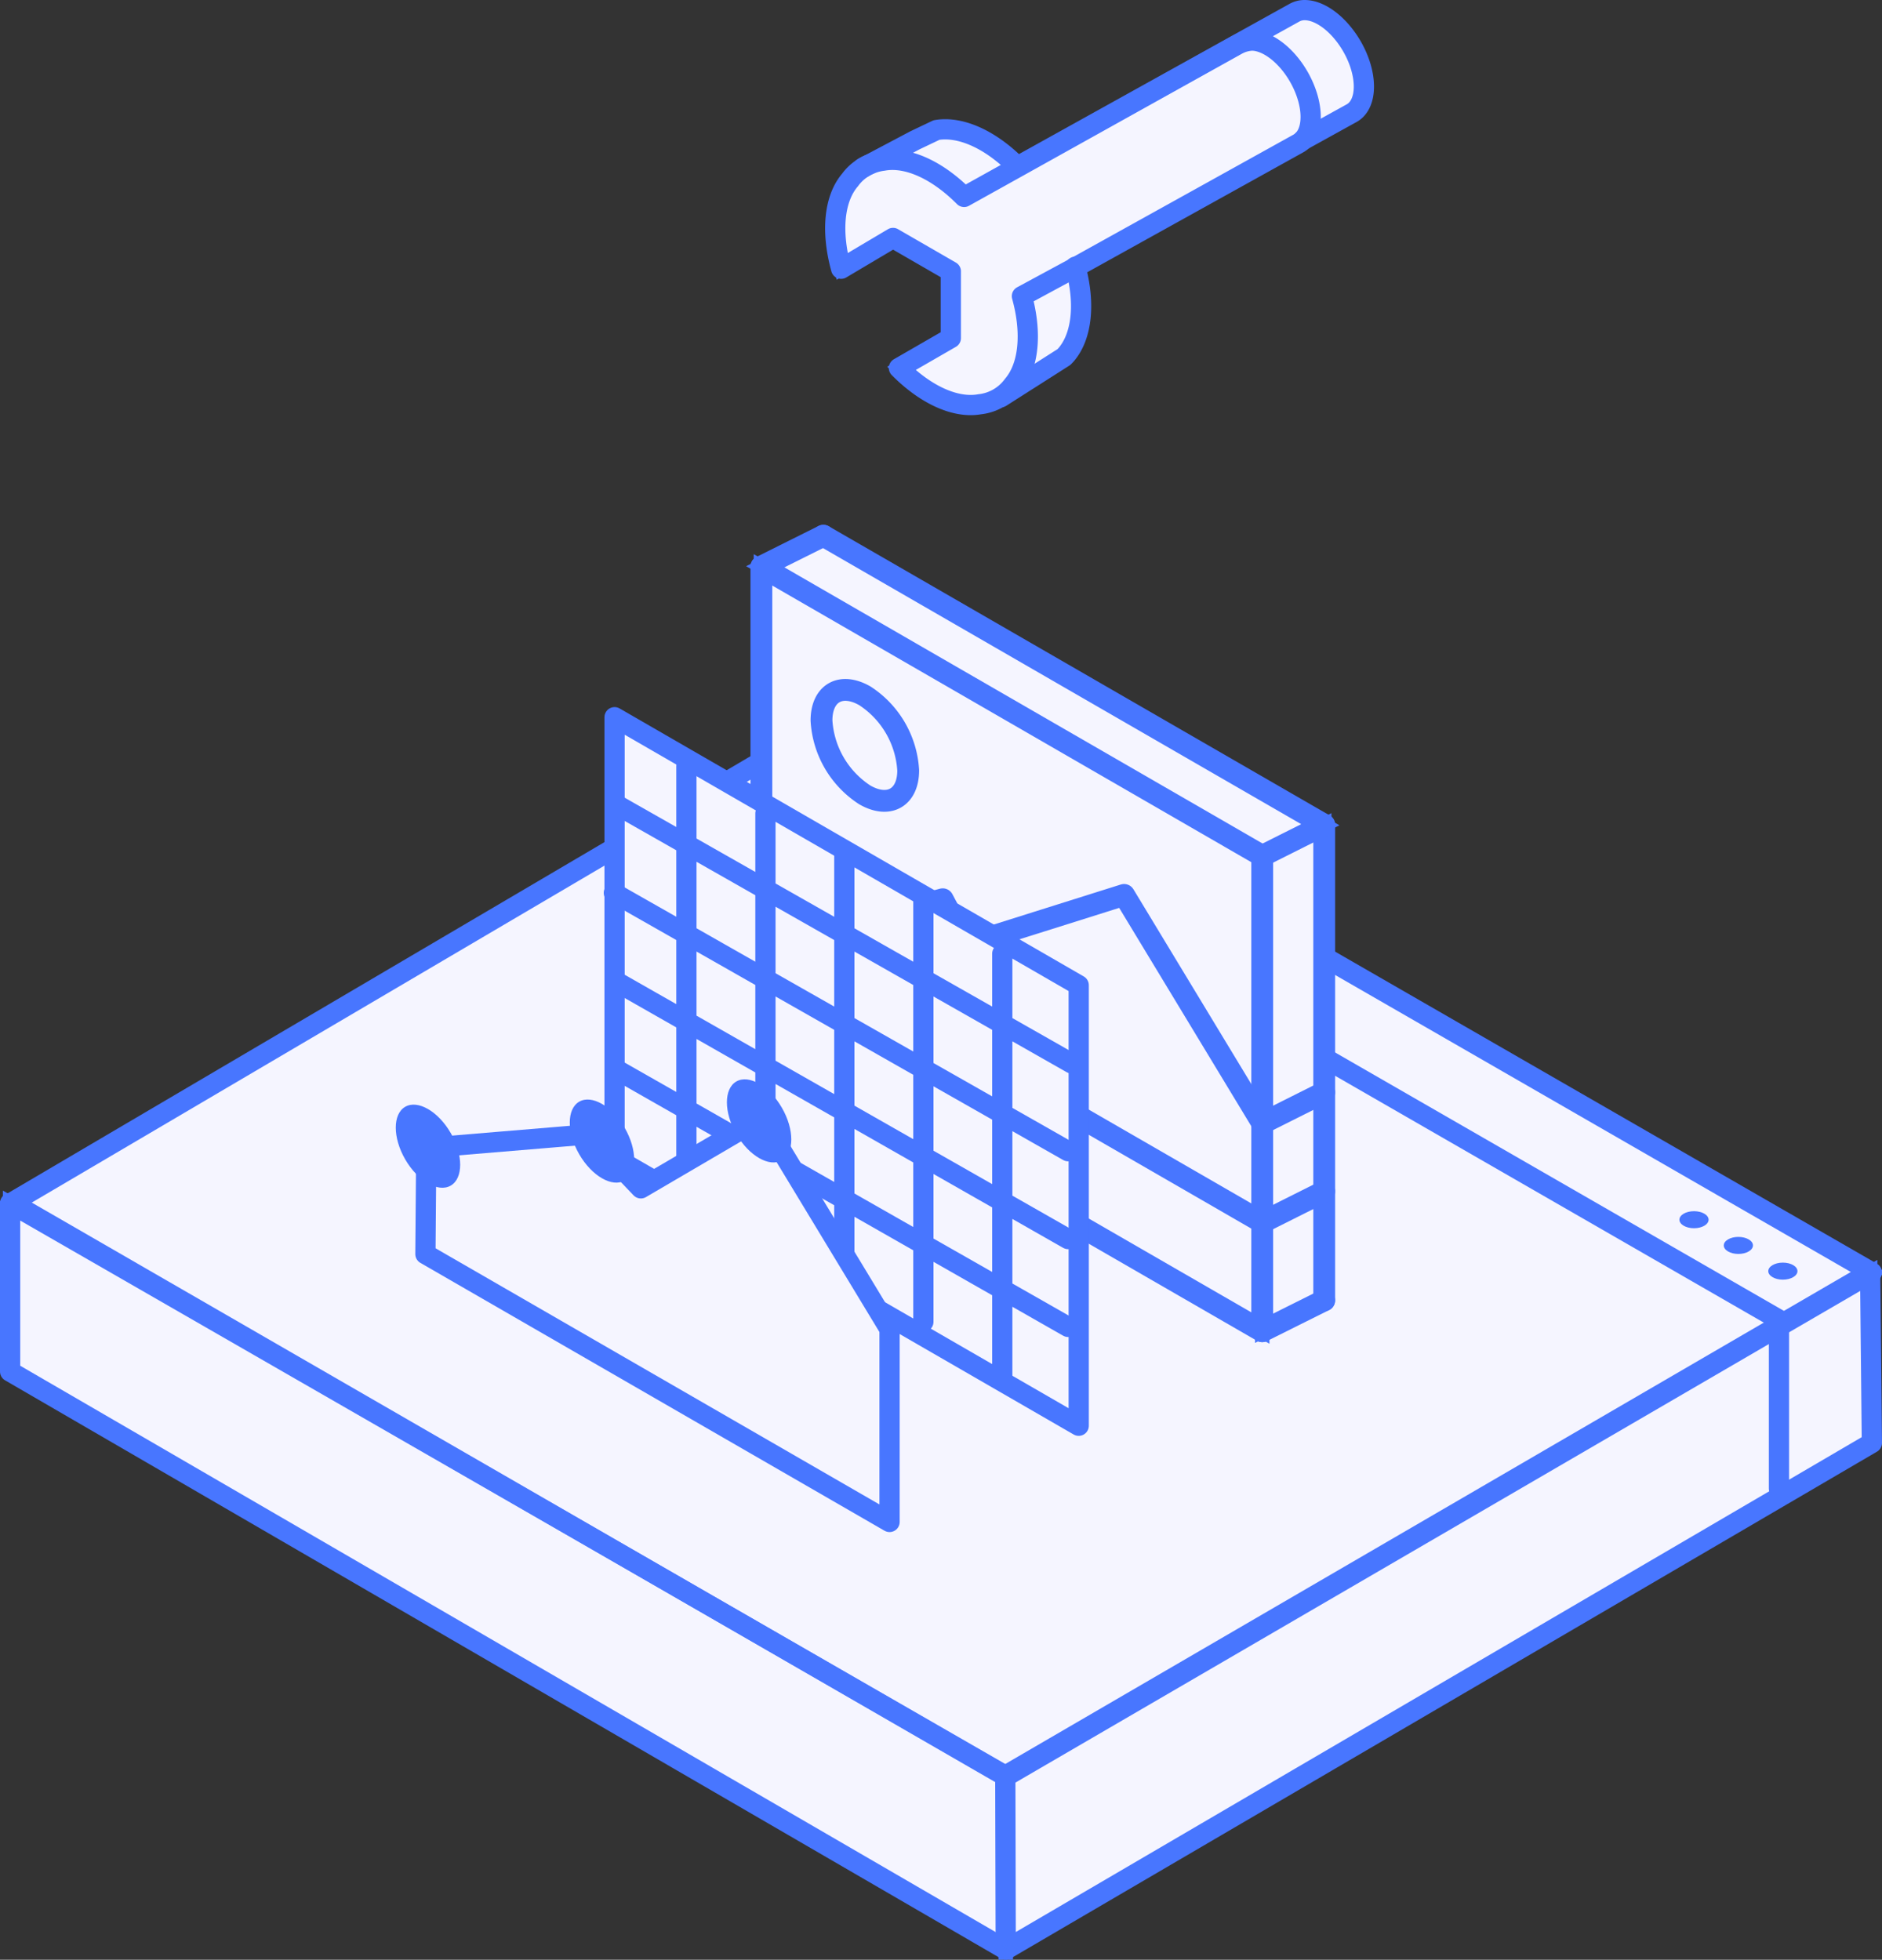 <svg version="1.1" viewBox="0 0 130.24 135.64" xmlns="http://www.w3.org/2000/svg">
 <rect x="0" y="0" width="130.24" height="135.64" fill="#333333" stroke="none"/>
 <g fill="#f5f5ff" stroke="#4876ff">
  <path class="cls-1" d="m129.42 88.14 0.12 11.73-6.17 3.61-0.26-0.45v-11.22zm0.12-0.07-0.12 0.07v-0.07l-6.31 3.67v-0.4l-68.61-39.51-0.08-0.14 5.92-3.48z"/>
  <path class="cls-1" d="m123.11 103.03 0.26 0.45-53.77 31.46-0.03-12 0.03 0.02 53.51-31.15zm0-11.69v0.4l-53.54 31.16-21.58-12.42-47.18-27.24 53.61-31.55 0.08 0.14z"/>
  <path class="cls-1" d="m69.57 122.94 0.03 12-68.9-40.01v-11.66l47.29 27.21z"/>
 </g>
 <g fill="none" stroke="#4876ff" stroke-linecap="round" stroke-linejoin="round" stroke-width="1.4px">
  <path class="cls-2" d="m47.99 110.48-47.18-27.24 53.61-31.55 5.92-3.48 69.2 39.86-0.12 0.07-6.31 3.67-53.51 31.15-0.03-0.02z"/>
  <path class="cls-2" d="m69.57 122.9-21.58-12.42-47.29-27.21v11.66l68.9 40.01"/>
  <path class="cls-2" d="m69.6 134.94 59.94-35.07-0.12-11.73v-0.07l-6.31 3.67-53.54 31.16v0.04z"/>
  <path class="cls-2" d="m54.5 51.83 68.61 39.51v11.69"/>
 </g>
 <g fill="#4876ff">
  <ellipse class="cls-3" cx="117.23" cy="84.42" rx="1.01" ry=".59"/>
  <ellipse class="cls-3" cx="120.3" cy="86.2" rx="1.01" ry=".59"/>
  <ellipse class="cls-3" cx="123.38" cy="87.98" rx="1.01" ry=".59"/>
 </g>
 <g fill="#f5f5ff" stroke="#4876ff">
  <path class="cls-1" d="m93.56 3.21c1.1 1.91 1.1 4 0 4.61l-3.4 1.88c0.81-0.81 0.71-2.66-0.28-4.39-0.88-1.53-2.2-2.5-3.25-2.5a2.43 2.43 0 0 0-1 0.28l3.93-2.2a1.42 1.42 0 0 1 0.73-0.19c1.06 0 2.38 1 3.27 2.5z"/>
  <path class="cls-1" d="m89.88 5.31c1 1.73 1.09 3.58 0.28 4.39l-15.76 8.69v0.07l-3.7 2c0.71 2.57 0.48 4.86-0.62 6.15a3.28 3.28 0 0 1-2.28 1.39c-1.66 0.3-3.74-0.64-5.59-2.51l3.59-2.09v-4.62l-4-2.31-3.59 2.13c-0.71-2.57-0.49-4.86 0.62-6.15a3.18 3.18 0 0 1 0.89-0.83l0.5-0.26a3.39 3.39 0 0 1 0.91-0.24c1.66-0.3 3.73 0.64 5.59 2.51l3.7-2.06 15.24-8.48a2.43 2.43 0 0 1 1-0.28c1 0 2.37 1 3.25 2.5z"/>
  <path class="cls-1" d="m74.4 18.39 15.76-8.69a1.58 1.58 0 0 1-0.29 0.22l-15.45 8.54zm11.25-15.33-15.23 8.51-3.7 2.06c-1.86-1.87-3.93-2.81-5.59-2.51a3.39 3.39 0 0 0-0.91 0.24l3.1-1.64 1.49-0.72c1.66-0.29 3.74 0.64 5.59 2.52zm-11.23 15.4c0.7 2.54 0.46 4.81-0.64 6.09l-0.15 0.16-4.36 2.78a3.26 3.26 0 0 0 0.85-0.81c1.1-1.29 1.33-3.58 0.62-6.15zm-14.2-7.1-0.5 0.26a2 2 0 0 1 0.5-0.26z"/>
 </g>
 <path class="cls-2" d="m59.72 11.62a3.18 3.18 0 0 0-0.89 0.83c-1.11 1.29-1.33 3.58-0.62 6.15l3.59-2.13 4 2.31v4.62l-3.59 2.07c1.85 1.87 3.93 2.81 5.59 2.51a3.28 3.28 0 0 0 2.3-1.33c1.1-1.29 1.33-3.58 0.62-6.15l3.7-2 15.45-8.58a1.58 1.58 0 0 0 0.29-0.22c0.81-0.81 0.71-2.66-0.28-4.39-0.88-1.53-2.2-2.5-3.25-2.5a2.43 2.43 0 0 0-1 0.28l-15.21 8.48-3.7 2.06c-1.86-1.87-3.93-2.81-5.59-2.51a3.39 3.39 0 0 0-0.91 0.24 2 2 0 0 0-0.5 0.26z" fill="none" stroke="#4876ff" stroke-linecap="round" stroke-linejoin="round" stroke-width="1.4px"/>
 <path class="cls-2" d="m90.16 9.7 3.4-1.88c1.1-0.64 1.1-2.7 0-4.61-0.89-1.54-2.21-2.51-3.27-2.51a1.42 1.42 0 0 0-0.73 0.19l-3.91 2.17-15.25 8.47c-1.85-1.88-3.93-2.81-5.59-2.53l-1.49 0.71-3.1 1.64-0.5 0.26m9.55 15.88 4.36-2.78 0.15-0.16c1.1-1.28 1.34-3.55 0.64-6.09" fill="none" stroke="#4876ff" stroke-linecap="round" stroke-linejoin="round" stroke-width="1.4px"/>
 <g fill="#f5f5ff" stroke="#4876ff">
  <path class="cls-1" d="m91.64 82.47v7.53l-4.29 2.14v-7.53l4.29-2.15z"/>
  <path class="cls-1" d="m91.64 75.61v6.85l-4.29 2.15v-6.86l4.29-2.15z"/>
  <path class="cls-1" d="m91.64 57.09v18.51l-4.29 2.15v-18.51z"/>
  <path class="cls-1" d="m91.64 57.09-4.29 2.15-34.66-20.02 4.29-2.14zm-4.29 27.52v7.53l-34.66-20.01v-7.54l1.19 0.69 33.47 19.32z"/>
  <path class="cls-1" d="m66.92 65.39 0.11-0.06 10.76-3.39 9.56 15.8v6.86l-33.47-19.32 11.36-3.04z"/>
  <path class="cls-1" d="m87.35 59.24v18.5l-9.56-15.8-10.79 3.39-0.11 0.06-1.68-3.15-11.36 3-1.19-0.69v-25.33zm-24.5-5.92a6.61 6.61 0 0 0-3-5.16c-1.65-0.95-3-0.19-3 1.71a6.59 6.59 0 0 0 3 5.15c1.66 0.98 3 0.19 3-1.7z"/>
  <path class="cls-1" d="m59.86 48.16a6.61 6.61 0 0 1 3 5.16c0 1.89-1.34 2.65-3 1.7a6.59 6.59 0 0 1-3-5.15c0.01-1.87 1.35-2.66 3-1.71z"/>
 </g>
 <g fill="none" stroke="#4876ff" stroke-linecap="round" stroke-linejoin="round" stroke-width="1.51px">
  <path class="cls-4" d="m87.35 92.14-34.66-20.01v-32.91l34.66 20.02z"/>
  <path class="cls-4" d="m91.64 90v-32.91l-34.66-20.01m-4.29 27.51 1.19 0.69 33.47 19.32m-24.5-31.28c0 1.89-1.34 2.65-3 1.7a6.59 6.59 0 0 1-3-5.15c0-1.9 1.34-2.66 3-1.71a6.61 6.61 0 0 1 3 5.16z"/>
  <path class="cls-4" d="m53.88 65.28 11.36-3.04 1.68 3.15 3.1 5.78m-2.99-5.84 10.76-3.39 9.56 15.8m-34.66-38.52 4.29-2.14m30.37 22.16 4.29-2.15m-4.29 35.05 4.29-2.14m-4.29-5.39 4.29-2.15m-4.29-4.71 4.29-2.15"/>
 </g>
 <g stroke="#4876ff" stroke-linecap="round" stroke-linejoin="round" stroke-width="1.4px">
  <path class="cls-5" d="m74.65 98.68-32.12-18.55v-30.49l32.12 18.55z" fill="#f5f5ff"/>
  <path class="cls-2" d="m47.5 53.03v29.34m5.47-26.07v29.34m5.46-26.41v29.34m5.47-26.42v29.34m5.46-25.48v29.34m-26.65-39.63 31.45 17.88m-31.68-11.8 31.44 17.88m-30.97-11.57 30.97 17.65m-30.97-11.57 30.97 17.65" fill="none"/>
  <path class="cls-5" d="m61.56 105.34-32.12-18.54 0.06-7.35 11.28-0.94 3.57 3.74 8.35-4.89 8.86 14.64z" fill="#f5f5ff"/>
 </g>
 <g fill="#4876ff">
  <ellipse class="cls-3" transform="rotate(-30)" cx="-14.017" cy="83.512" rx="1.82" ry="3.15"/>
  <ellipse class="cls-3" transform="rotate(-30)" cx="-3.412" cy="89.227" rx="1.82" ry="3.15"/>
  <ellipse class="cls-3" transform="rotate(-30)" cx="6.704" cy="93.453" rx="1.82" ry="3.15"/>
 </g>
</svg>
